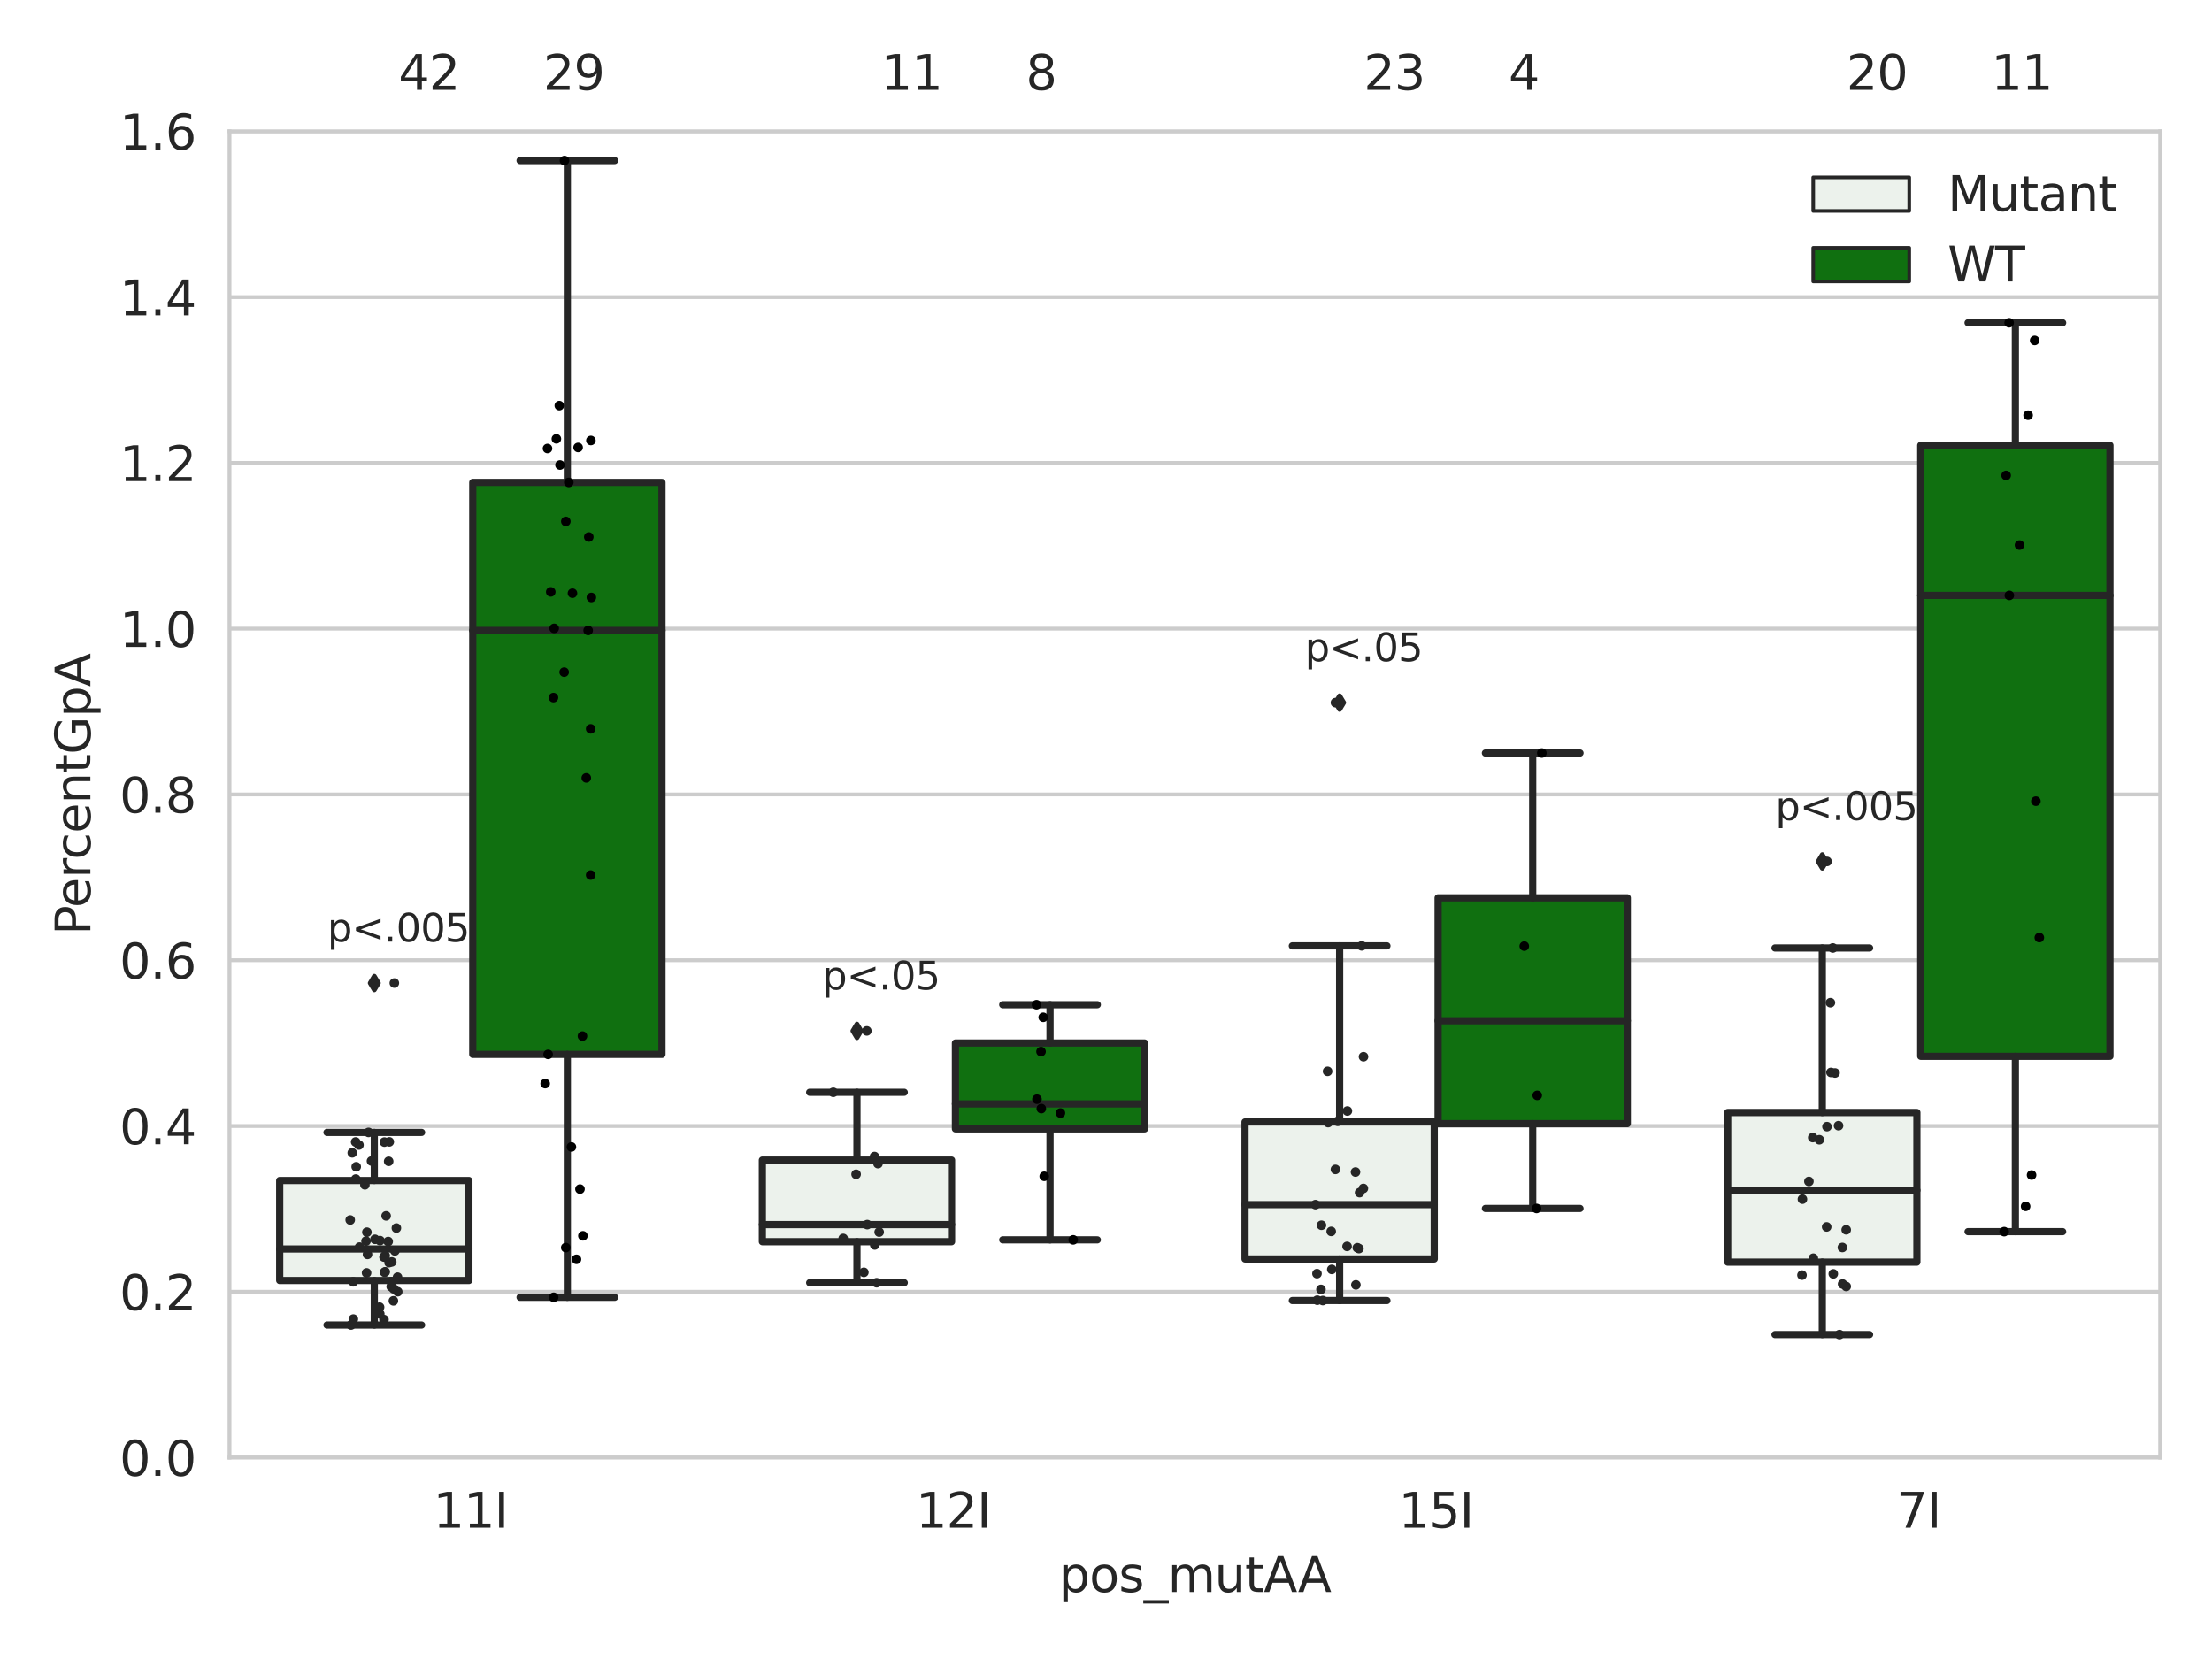 <?xml version="1.0" encoding="utf-8" standalone="no"?>
<!DOCTYPE svg PUBLIC "-//W3C//DTD SVG 1.1//EN"
  "http://www.w3.org/Graphics/SVG/1.1/DTD/svg11.dtd">
<svg xmlns:xlink="http://www.w3.org/1999/xlink" width="460.8pt" height="345.6pt" viewBox="0 0 460.8 345.6" xmlns="http://www.w3.org/2000/svg" version="1.1">
 <defs>
  <style type="text/css">*{stroke-linejoin: round; stroke-linecap: butt}</style>
 </defs>
 <g id="figure_1">
  <g id="patch_1">
   <path d="M 0 345.6 
L 460.8 345.6 
L 460.8 0 
L 0 0 
z
" style="fill: #ffffff"/>
  </g>
  <g id="axes_1">
   <g id="patch_2">
    <path d="M 47.81 303.64 
L 450 303.64 
L 450 27.354 
L 47.81 27.354 
z
" style="fill: #ffffff"/>
   </g>
   <g id="matplotlib.axis_1">
    <g id="xtick_1">
     <g id="text_1">
      <!-- 11I -->
      <g style="fill: #262626" transform="translate(90.246 318.238)scale(0.1 -0.1)">
       <defs>
        <path id="DejaVuSans-31" d="M 794 531 
L 1825 531 
L 1825 4091 
L 703 3866 
L 703 4441 
L 1819 4666 
L 2450 4666 
L 2450 531 
L 3481 531 
L 3481 0 
L 794 0 
L 794 531 
z
" transform="scale(0.016)"/>
        <path id="DejaVuSans-49" d="M 628 4666 
L 1259 4666 
L 1259 0 
L 628 0 
L 628 4666 
z
" transform="scale(0.016)"/>
       </defs>
       <use xlink:href="#DejaVuSans-31"/>
       <use xlink:href="#DejaVuSans-31" x="63.623"/>
       <use xlink:href="#DejaVuSans-49" x="127.246"/>
      </g>
     </g>
    </g>
    <g id="xtick_2">
     <g id="text_2">
      <!-- 12I -->
      <g style="fill: #262626" transform="translate(190.794 318.238)scale(0.1 -0.1)">
       <defs>
        <path id="DejaVuSans-32" d="M 1228 531 
L 3431 531 
L 3431 0 
L 469 0 
L 469 531 
Q 828 903 1448 1529 
Q 2069 2156 2228 2338 
Q 2531 2678 2651 2914 
Q 2772 3150 2772 3378 
Q 2772 3750 2511 3984 
Q 2250 4219 1831 4219 
Q 1534 4219 1204 4116 
Q 875 4013 500 3803 
L 500 4441 
Q 881 4594 1212 4672 
Q 1544 4750 1819 4750 
Q 2544 4750 2975 4387 
Q 3406 4025 3406 3419 
Q 3406 3131 3298 2873 
Q 3191 2616 2906 2266 
Q 2828 2175 2409 1742 
Q 1991 1309 1228 531 
z
" transform="scale(0.016)"/>
       </defs>
       <use xlink:href="#DejaVuSans-31"/>
       <use xlink:href="#DejaVuSans-32" x="63.623"/>
       <use xlink:href="#DejaVuSans-49" x="127.246"/>
      </g>
     </g>
    </g>
    <g id="xtick_3">
     <g id="text_3">
      <!-- 15I -->
      <g style="fill: #262626" transform="translate(291.341 318.238)scale(0.1 -0.1)">
       <defs>
        <path id="DejaVuSans-35" d="M 691 4666 
L 3169 4666 
L 3169 4134 
L 1269 4134 
L 1269 2991 
Q 1406 3038 1543 3061 
Q 1681 3084 1819 3084 
Q 2600 3084 3056 2656 
Q 3513 2228 3513 1497 
Q 3513 744 3044 326 
Q 2575 -91 1722 -91 
Q 1428 -91 1123 -41 
Q 819 9 494 109 
L 494 744 
Q 775 591 1075 516 
Q 1375 441 1709 441 
Q 2250 441 2565 725 
Q 2881 1009 2881 1497 
Q 2881 1984 2565 2268 
Q 2250 2553 1709 2553 
Q 1456 2553 1204 2497 
Q 953 2441 691 2322 
L 691 4666 
z
" transform="scale(0.016)"/>
       </defs>
       <use xlink:href="#DejaVuSans-31"/>
       <use xlink:href="#DejaVuSans-35" x="63.623"/>
       <use xlink:href="#DejaVuSans-49" x="127.246"/>
      </g>
     </g>
    </g>
    <g id="xtick_4">
     <g id="text_4">
      <!-- 7I -->
      <g style="fill: #262626" transform="translate(395.07 318.238)scale(0.1 -0.1)">
       <defs>
        <path id="DejaVuSans-37" d="M 525 4666 
L 3525 4666 
L 3525 4397 
L 1831 0 
L 1172 0 
L 2766 4134 
L 525 4134 
L 525 4666 
z
" transform="scale(0.016)"/>
       </defs>
       <use xlink:href="#DejaVuSans-37"/>
       <use xlink:href="#DejaVuSans-49" x="63.623"/>
      </g>
     </g>
    </g>
    <g id="text_5">
     <!-- pos_mutAA -->
     <g style="fill: #262626" transform="translate(220.589 331.638)scale(0.1 -0.1)">
      <defs>
       <path id="DejaVuSans-70" d="M 1159 525 
L 1159 -1331 
L 581 -1331 
L 581 3500 
L 1159 3500 
L 1159 2969 
Q 1341 3281 1617 3432 
Q 1894 3584 2278 3584 
Q 2916 3584 3314 3078 
Q 3713 2572 3713 1747 
Q 3713 922 3314 415 
Q 2916 -91 2278 -91 
Q 1894 -91 1617 61 
Q 1341 213 1159 525 
z
M 3116 1747 
Q 3116 2381 2855 2742 
Q 2594 3103 2138 3103 
Q 1681 3103 1420 2742 
Q 1159 2381 1159 1747 
Q 1159 1113 1420 752 
Q 1681 391 2138 391 
Q 2594 391 2855 752 
Q 3116 1113 3116 1747 
z
" transform="scale(0.016)"/>
       <path id="DejaVuSans-6f" d="M 1959 3097 
Q 1497 3097 1228 2736 
Q 959 2375 959 1747 
Q 959 1119 1226 758 
Q 1494 397 1959 397 
Q 2419 397 2687 759 
Q 2956 1122 2956 1747 
Q 2956 2369 2687 2733 
Q 2419 3097 1959 3097 
z
M 1959 3584 
Q 2709 3584 3137 3096 
Q 3566 2609 3566 1747 
Q 3566 888 3137 398 
Q 2709 -91 1959 -91 
Q 1206 -91 779 398 
Q 353 888 353 1747 
Q 353 2609 779 3096 
Q 1206 3584 1959 3584 
z
" transform="scale(0.016)"/>
       <path id="DejaVuSans-73" d="M 2834 3397 
L 2834 2853 
Q 2591 2978 2328 3040 
Q 2066 3103 1784 3103 
Q 1356 3103 1142 2972 
Q 928 2841 928 2578 
Q 928 2378 1081 2264 
Q 1234 2150 1697 2047 
L 1894 2003 
Q 2506 1872 2764 1633 
Q 3022 1394 3022 966 
Q 3022 478 2636 193 
Q 2250 -91 1575 -91 
Q 1294 -91 989 -36 
Q 684 19 347 128 
L 347 722 
Q 666 556 975 473 
Q 1284 391 1588 391 
Q 1994 391 2212 530 
Q 2431 669 2431 922 
Q 2431 1156 2273 1281 
Q 2116 1406 1581 1522 
L 1381 1569 
Q 847 1681 609 1914 
Q 372 2147 372 2553 
Q 372 3047 722 3315 
Q 1072 3584 1716 3584 
Q 2034 3584 2315 3537 
Q 2597 3491 2834 3397 
z
" transform="scale(0.016)"/>
       <path id="DejaVuSans-5f" d="M 3263 -1063 
L 3263 -1509 
L -63 -1509 
L -63 -1063 
L 3263 -1063 
z
" transform="scale(0.016)"/>
       <path id="DejaVuSans-6d" d="M 3328 2828 
Q 3544 3216 3844 3400 
Q 4144 3584 4550 3584 
Q 5097 3584 5394 3201 
Q 5691 2819 5691 2113 
L 5691 0 
L 5113 0 
L 5113 2094 
Q 5113 2597 4934 2840 
Q 4756 3084 4391 3084 
Q 3944 3084 3684 2787 
Q 3425 2491 3425 1978 
L 3425 0 
L 2847 0 
L 2847 2094 
Q 2847 2600 2669 2842 
Q 2491 3084 2119 3084 
Q 1678 3084 1418 2786 
Q 1159 2488 1159 1978 
L 1159 0 
L 581 0 
L 581 3500 
L 1159 3500 
L 1159 2956 
Q 1356 3278 1631 3431 
Q 1906 3584 2284 3584 
Q 2666 3584 2933 3390 
Q 3200 3197 3328 2828 
z
" transform="scale(0.016)"/>
       <path id="DejaVuSans-75" d="M 544 1381 
L 544 3500 
L 1119 3500 
L 1119 1403 
Q 1119 906 1312 657 
Q 1506 409 1894 409 
Q 2359 409 2629 706 
Q 2900 1003 2900 1516 
L 2900 3500 
L 3475 3500 
L 3475 0 
L 2900 0 
L 2900 538 
Q 2691 219 2414 64 
Q 2138 -91 1772 -91 
Q 1169 -91 856 284 
Q 544 659 544 1381 
z
M 1991 3584 
L 1991 3584 
z
" transform="scale(0.016)"/>
       <path id="DejaVuSans-74" d="M 1172 4494 
L 1172 3500 
L 2356 3500 
L 2356 3053 
L 1172 3053 
L 1172 1153 
Q 1172 725 1289 603 
Q 1406 481 1766 481 
L 2356 481 
L 2356 0 
L 1766 0 
Q 1100 0 847 248 
Q 594 497 594 1153 
L 594 3053 
L 172 3053 
L 172 3500 
L 594 3500 
L 594 4494 
L 1172 4494 
z
" transform="scale(0.016)"/>
       <path id="DejaVuSans-41" d="M 2188 4044 
L 1331 1722 
L 3047 1722 
L 2188 4044 
z
M 1831 4666 
L 2547 4666 
L 4325 0 
L 3669 0 
L 3244 1197 
L 1141 1197 
L 716 0 
L 50 0 
L 1831 4666 
z
" transform="scale(0.016)"/>
      </defs>
      <use xlink:href="#DejaVuSans-70"/>
      <use xlink:href="#DejaVuSans-6f" x="63.477"/>
      <use xlink:href="#DejaVuSans-73" x="124.658"/>
      <use xlink:href="#DejaVuSans-5f" x="176.758"/>
      <use xlink:href="#DejaVuSans-6d" x="226.758"/>
      <use xlink:href="#DejaVuSans-75" x="324.17"/>
      <use xlink:href="#DejaVuSans-74" x="387.549"/>
      <use xlink:href="#DejaVuSans-41" x="426.758"/>
      <use xlink:href="#DejaVuSans-41" x="497.916"/>
     </g>
    </g>
   </g>
   <g id="matplotlib.axis_2">
    <g id="ytick_1">
     <g id="line2d_1">
      <path d="M 47.81 303.64 
L 450 303.64 
" clip-path="url(#p42a9f3f986)" style="fill: none; stroke: #cccccc; stroke-width: 0.8; stroke-linecap: round"/>
     </g>
     <g id="text_6">
      <!-- 0.0 -->
      <g style="fill: #262626" transform="translate(24.907 307.439)scale(0.1 -0.1)">
       <defs>
        <path id="DejaVuSans-30" d="M 2034 4250 
Q 1547 4250 1301 3770 
Q 1056 3291 1056 2328 
Q 1056 1369 1301 889 
Q 1547 409 2034 409 
Q 2525 409 2770 889 
Q 3016 1369 3016 2328 
Q 3016 3291 2770 3770 
Q 2525 4250 2034 4250 
z
M 2034 4750 
Q 2819 4750 3233 4129 
Q 3647 3509 3647 2328 
Q 3647 1150 3233 529 
Q 2819 -91 2034 -91 
Q 1250 -91 836 529 
Q 422 1150 422 2328 
Q 422 3509 836 4129 
Q 1250 4750 2034 4750 
z
" transform="scale(0.016)"/>
        <path id="DejaVuSans-2e" d="M 684 794 
L 1344 794 
L 1344 0 
L 684 0 
L 684 794 
z
" transform="scale(0.016)"/>
       </defs>
       <use xlink:href="#DejaVuSans-30"/>
       <use xlink:href="#DejaVuSans-2e" x="63.623"/>
       <use xlink:href="#DejaVuSans-30" x="95.41"/>
      </g>
     </g>
    </g>
    <g id="ytick_2">
     <g id="line2d_2">
      <path d="M 47.81 269.104 
L 450 269.104 
" clip-path="url(#p42a9f3f986)" style="fill: none; stroke: #cccccc; stroke-width: 0.8; stroke-linecap: round"/>
     </g>
     <g id="text_7">
      <!-- 0.2 -->
      <g style="fill: #262626" transform="translate(24.907 272.903)scale(0.1 -0.1)">
       <use xlink:href="#DejaVuSans-30"/>
       <use xlink:href="#DejaVuSans-2e" x="63.623"/>
       <use xlink:href="#DejaVuSans-32" x="95.41"/>
      </g>
     </g>
    </g>
    <g id="ytick_3">
     <g id="line2d_3">
      <path d="M 47.81 234.568 
L 450 234.568 
" clip-path="url(#p42a9f3f986)" style="fill: none; stroke: #cccccc; stroke-width: 0.8; stroke-linecap: round"/>
     </g>
     <g id="text_8">
      <!-- 0.4 -->
      <g style="fill: #262626" transform="translate(24.907 238.368)scale(0.1 -0.1)">
       <defs>
        <path id="DejaVuSans-34" d="M 2419 4116 
L 825 1625 
L 2419 1625 
L 2419 4116 
z
M 2253 4666 
L 3047 4666 
L 3047 1625 
L 3713 1625 
L 3713 1100 
L 3047 1100 
L 3047 0 
L 2419 0 
L 2419 1100 
L 313 1100 
L 313 1709 
L 2253 4666 
z
" transform="scale(0.016)"/>
       </defs>
       <use xlink:href="#DejaVuSans-30"/>
       <use xlink:href="#DejaVuSans-2e" x="63.623"/>
       <use xlink:href="#DejaVuSans-34" x="95.41"/>
      </g>
     </g>
    </g>
    <g id="ytick_4">
     <g id="line2d_4">
      <path d="M 47.81 200.033 
L 450 200.033 
" clip-path="url(#p42a9f3f986)" style="fill: none; stroke: #cccccc; stroke-width: 0.8; stroke-linecap: round"/>
     </g>
     <g id="text_9">
      <!-- 0.6 -->
      <g style="fill: #262626" transform="translate(24.907 203.832)scale(0.1 -0.1)">
       <defs>
        <path id="DejaVuSans-36" d="M 2113 2584 
Q 1688 2584 1439 2293 
Q 1191 2003 1191 1497 
Q 1191 994 1439 701 
Q 1688 409 2113 409 
Q 2538 409 2786 701 
Q 3034 994 3034 1497 
Q 3034 2003 2786 2293 
Q 2538 2584 2113 2584 
z
M 3366 4563 
L 3366 3988 
Q 3128 4100 2886 4159 
Q 2644 4219 2406 4219 
Q 1781 4219 1451 3797 
Q 1122 3375 1075 2522 
Q 1259 2794 1537 2939 
Q 1816 3084 2150 3084 
Q 2853 3084 3261 2657 
Q 3669 2231 3669 1497 
Q 3669 778 3244 343 
Q 2819 -91 2113 -91 
Q 1303 -91 875 529 
Q 447 1150 447 2328 
Q 447 3434 972 4092 
Q 1497 4750 2381 4750 
Q 2619 4750 2861 4703 
Q 3103 4656 3366 4563 
z
" transform="scale(0.016)"/>
       </defs>
       <use xlink:href="#DejaVuSans-30"/>
       <use xlink:href="#DejaVuSans-2e" x="63.623"/>
       <use xlink:href="#DejaVuSans-36" x="95.41"/>
      </g>
     </g>
    </g>
    <g id="ytick_5">
     <g id="line2d_5">
      <path d="M 47.81 165.497 
L 450 165.497 
" clip-path="url(#p42a9f3f986)" style="fill: none; stroke: #cccccc; stroke-width: 0.8; stroke-linecap: round"/>
     </g>
     <g id="text_10">
      <!-- 0.8 -->
      <g style="fill: #262626" transform="translate(24.907 169.296)scale(0.1 -0.1)">
       <defs>
        <path id="DejaVuSans-38" d="M 2034 2216 
Q 1584 2216 1326 1975 
Q 1069 1734 1069 1313 
Q 1069 891 1326 650 
Q 1584 409 2034 409 
Q 2484 409 2743 651 
Q 3003 894 3003 1313 
Q 3003 1734 2745 1975 
Q 2488 2216 2034 2216 
z
M 1403 2484 
Q 997 2584 770 2862 
Q 544 3141 544 3541 
Q 544 4100 942 4425 
Q 1341 4750 2034 4750 
Q 2731 4750 3128 4425 
Q 3525 4100 3525 3541 
Q 3525 3141 3298 2862 
Q 3072 2584 2669 2484 
Q 3125 2378 3379 2068 
Q 3634 1759 3634 1313 
Q 3634 634 3220 271 
Q 2806 -91 2034 -91 
Q 1263 -91 848 271 
Q 434 634 434 1313 
Q 434 1759 690 2068 
Q 947 2378 1403 2484 
z
M 1172 3481 
Q 1172 3119 1398 2916 
Q 1625 2713 2034 2713 
Q 2441 2713 2670 2916 
Q 2900 3119 2900 3481 
Q 2900 3844 2670 4047 
Q 2441 4250 2034 4250 
Q 1625 4250 1398 4047 
Q 1172 3844 1172 3481 
z
" transform="scale(0.016)"/>
       </defs>
       <use xlink:href="#DejaVuSans-30"/>
       <use xlink:href="#DejaVuSans-2e" x="63.623"/>
       <use xlink:href="#DejaVuSans-38" x="95.41"/>
      </g>
     </g>
    </g>
    <g id="ytick_6">
     <g id="line2d_6">
      <path d="M 47.81 130.961 
L 450 130.961 
" clip-path="url(#p42a9f3f986)" style="fill: none; stroke: #cccccc; stroke-width: 0.8; stroke-linecap: round"/>
     </g>
     <g id="text_11">
      <!-- 1.0 -->
      <g style="fill: #262626" transform="translate(24.907 134.76)scale(0.1 -0.1)">
       <use xlink:href="#DejaVuSans-31"/>
       <use xlink:href="#DejaVuSans-2e" x="63.623"/>
       <use xlink:href="#DejaVuSans-30" x="95.41"/>
      </g>
     </g>
    </g>
    <g id="ytick_7">
     <g id="line2d_7">
      <path d="M 47.81 96.425 
L 450 96.425 
" clip-path="url(#p42a9f3f986)" style="fill: none; stroke: #cccccc; stroke-width: 0.8; stroke-linecap: round"/>
     </g>
     <g id="text_12">
      <!-- 1.2 -->
      <g style="fill: #262626" transform="translate(24.907 100.225)scale(0.1 -0.1)">
       <use xlink:href="#DejaVuSans-31"/>
       <use xlink:href="#DejaVuSans-2e" x="63.623"/>
       <use xlink:href="#DejaVuSans-32" x="95.41"/>
      </g>
     </g>
    </g>
    <g id="ytick_8">
     <g id="line2d_8">
      <path d="M 47.81 61.89 
L 450 61.89 
" clip-path="url(#p42a9f3f986)" style="fill: none; stroke: #cccccc; stroke-width: 0.8; stroke-linecap: round"/>
     </g>
     <g id="text_13">
      <!-- 1.4 -->
      <g style="fill: #262626" transform="translate(24.907 65.689)scale(0.1 -0.1)">
       <use xlink:href="#DejaVuSans-31"/>
       <use xlink:href="#DejaVuSans-2e" x="63.623"/>
       <use xlink:href="#DejaVuSans-34" x="95.41"/>
      </g>
     </g>
    </g>
    <g id="ytick_9">
     <g id="line2d_9">
      <path d="M 47.81 27.354 
L 450 27.354 
" clip-path="url(#p42a9f3f986)" style="fill: none; stroke: #cccccc; stroke-width: 0.8; stroke-linecap: round"/>
     </g>
     <g id="text_14">
      <!-- 1.6 -->
      <g style="fill: #262626" transform="translate(24.907 31.153)scale(0.1 -0.1)">
       <use xlink:href="#DejaVuSans-31"/>
       <use xlink:href="#DejaVuSans-2e" x="63.623"/>
       <use xlink:href="#DejaVuSans-36" x="95.41"/>
      </g>
     </g>
    </g>
    <g id="text_15">
     <!-- PercentGpA -->
     <g style="fill: #262626" transform="translate(18.827 194.774)rotate(-90)scale(0.1 -0.1)">
      <defs>
       <path id="DejaVuSans-50" d="M 1259 4147 
L 1259 2394 
L 2053 2394 
Q 2494 2394 2734 2622 
Q 2975 2850 2975 3272 
Q 2975 3691 2734 3919 
Q 2494 4147 2053 4147 
L 1259 4147 
z
M 628 4666 
L 2053 4666 
Q 2838 4666 3239 4311 
Q 3641 3956 3641 3272 
Q 3641 2581 3239 2228 
Q 2838 1875 2053 1875 
L 1259 1875 
L 1259 0 
L 628 0 
L 628 4666 
z
" transform="scale(0.016)"/>
       <path id="DejaVuSans-65" d="M 3597 1894 
L 3597 1613 
L 953 1613 
Q 991 1019 1311 708 
Q 1631 397 2203 397 
Q 2534 397 2845 478 
Q 3156 559 3463 722 
L 3463 178 
Q 3153 47 2828 -22 
Q 2503 -91 2169 -91 
Q 1331 -91 842 396 
Q 353 884 353 1716 
Q 353 2575 817 3079 
Q 1281 3584 2069 3584 
Q 2775 3584 3186 3129 
Q 3597 2675 3597 1894 
z
M 3022 2063 
Q 3016 2534 2758 2815 
Q 2500 3097 2075 3097 
Q 1594 3097 1305 2825 
Q 1016 2553 972 2059 
L 3022 2063 
z
" transform="scale(0.016)"/>
       <path id="DejaVuSans-72" d="M 2631 2963 
Q 2534 3019 2420 3045 
Q 2306 3072 2169 3072 
Q 1681 3072 1420 2755 
Q 1159 2438 1159 1844 
L 1159 0 
L 581 0 
L 581 3500 
L 1159 3500 
L 1159 2956 
Q 1341 3275 1631 3429 
Q 1922 3584 2338 3584 
Q 2397 3584 2469 3576 
Q 2541 3569 2628 3553 
L 2631 2963 
z
" transform="scale(0.016)"/>
       <path id="DejaVuSans-63" d="M 3122 3366 
L 3122 2828 
Q 2878 2963 2633 3030 
Q 2388 3097 2138 3097 
Q 1578 3097 1268 2742 
Q 959 2388 959 1747 
Q 959 1106 1268 751 
Q 1578 397 2138 397 
Q 2388 397 2633 464 
Q 2878 531 3122 666 
L 3122 134 
Q 2881 22 2623 -34 
Q 2366 -91 2075 -91 
Q 1284 -91 818 406 
Q 353 903 353 1747 
Q 353 2603 823 3093 
Q 1294 3584 2113 3584 
Q 2378 3584 2631 3529 
Q 2884 3475 3122 3366 
z
" transform="scale(0.016)"/>
       <path id="DejaVuSans-6e" d="M 3513 2113 
L 3513 0 
L 2938 0 
L 2938 2094 
Q 2938 2591 2744 2837 
Q 2550 3084 2163 3084 
Q 1697 3084 1428 2787 
Q 1159 2491 1159 1978 
L 1159 0 
L 581 0 
L 581 3500 
L 1159 3500 
L 1159 2956 
Q 1366 3272 1645 3428 
Q 1925 3584 2291 3584 
Q 2894 3584 3203 3211 
Q 3513 2838 3513 2113 
z
" transform="scale(0.016)"/>
       <path id="DejaVuSans-47" d="M 3809 666 
L 3809 1919 
L 2778 1919 
L 2778 2438 
L 4434 2438 
L 4434 434 
Q 4069 175 3628 42 
Q 3188 -91 2688 -91 
Q 1594 -91 976 548 
Q 359 1188 359 2328 
Q 359 3472 976 4111 
Q 1594 4750 2688 4750 
Q 3144 4750 3555 4637 
Q 3966 4525 4313 4306 
L 4313 3634 
Q 3963 3931 3569 4081 
Q 3175 4231 2741 4231 
Q 1884 4231 1454 3753 
Q 1025 3275 1025 2328 
Q 1025 1384 1454 906 
Q 1884 428 2741 428 
Q 3075 428 3337 486 
Q 3600 544 3809 666 
z
" transform="scale(0.016)"/>
      </defs>
      <use xlink:href="#DejaVuSans-50"/>
      <use xlink:href="#DejaVuSans-65" x="56.678"/>
      <use xlink:href="#DejaVuSans-72" x="118.201"/>
      <use xlink:href="#DejaVuSans-63" x="157.064"/>
      <use xlink:href="#DejaVuSans-65" x="212.045"/>
      <use xlink:href="#DejaVuSans-6e" x="273.568"/>
      <use xlink:href="#DejaVuSans-74" x="336.947"/>
      <use xlink:href="#DejaVuSans-47" x="376.156"/>
      <use xlink:href="#DejaVuSans-70" x="453.646"/>
      <use xlink:href="#DejaVuSans-41" x="517.123"/>
     </g>
    </g>
   </g>
   <g id="patch_3">
    <path d="M 58.267 266.752 
L 97.682 266.752 
L 97.682 245.916 
L 58.267 245.916 
L 58.267 266.752 
z
" clip-path="url(#p42a9f3f986)" style="fill: #ecf2ec; stroke: #262626; stroke-width: 1.5; stroke-linejoin: miter"/>
   </g>
   <g id="patch_4">
    <path d="M 98.486 219.648 
L 137.901 219.648 
L 137.901 100.495 
L 98.486 100.495 
L 98.486 219.648 
z
" clip-path="url(#p42a9f3f986)" style="fill: #107010; stroke: #262626; stroke-width: 1.5; stroke-linejoin: miter"/>
   </g>
   <g id="patch_5">
    <path d="M 158.814 258.668 
L 198.229 258.668 
L 198.229 241.666 
L 158.814 241.666 
L 158.814 258.668 
z
" clip-path="url(#p42a9f3f986)" style="fill: #ecf2ec; stroke: #262626; stroke-width: 1.5; stroke-linejoin: miter"/>
   </g>
   <g id="patch_6">
    <path d="M 199.033 235.162 
L 238.448 235.162 
L 238.448 217.279 
L 199.033 217.279 
L 199.033 235.162 
z
" clip-path="url(#p42a9f3f986)" style="fill: #107010; stroke: #262626; stroke-width: 1.5; stroke-linejoin: miter"/>
   </g>
   <g id="patch_7">
    <path d="M 259.362 262.269 
L 298.777 262.269 
L 298.777 233.725 
L 259.362 233.725 
L 259.362 262.269 
z
" clip-path="url(#p42a9f3f986)" style="fill: #ecf2ec; stroke: #262626; stroke-width: 1.5; stroke-linejoin: miter"/>
   </g>
   <g id="patch_8">
    <path d="M 299.581 234.078 
L 338.996 234.078 
L 338.996 187.034 
L 299.581 187.034 
L 299.581 234.078 
z
" clip-path="url(#p42a9f3f986)" style="fill: #107010; stroke: #262626; stroke-width: 1.5; stroke-linejoin: miter"/>
   </g>
   <g id="patch_9">
    <path d="M 359.909 262.924 
L 399.324 262.924 
L 399.324 231.758 
L 359.909 231.758 
L 359.909 262.924 
z
" clip-path="url(#p42a9f3f986)" style="fill: #ecf2ec; stroke: #262626; stroke-width: 1.5; stroke-linejoin: miter"/>
   </g>
   <g id="patch_10">
    <path d="M 400.128 220.049 
L 439.543 220.049 
L 439.543 92.767 
L 400.128 92.767 
L 400.128 220.049 
z
" clip-path="url(#p42a9f3f986)" style="fill: #107010; stroke: #262626; stroke-width: 1.5; stroke-linejoin: miter"/>
   </g>
   <g id="patch_11">
    <path d="M 98.084 303.64 
L 98.084 303.64 
L 98.084 303.64 
L 98.084 303.64 
z
" clip-path="url(#p42a9f3f986)" style="fill: #ecf2ec; stroke: #262626; stroke-width: 0.75; stroke-linejoin: miter"/>
   </g>
   <g id="patch_12">
    <path d="M 98.084 303.64 
L 98.084 303.64 
L 98.084 303.64 
L 98.084 303.64 
z
" clip-path="url(#p42a9f3f986)" style="fill: #107010; stroke: #262626; stroke-width: 0.75; stroke-linejoin: miter"/>
   </g>
   <g id="PathCollection_1"/>
   <g id="PathCollection_2"/>
   <g id="line2d_10">
    <path d="M 77.974 266.752 
L 77.974 276.024 
" clip-path="url(#p42a9f3f986)" style="fill: none; stroke: #262626; stroke-width: 1.5; stroke-linecap: round"/>
   </g>
   <g id="line2d_11">
    <path d="M 77.974 245.916 
L 77.974 235.901 
" clip-path="url(#p42a9f3f986)" style="fill: none; stroke: #262626; stroke-width: 1.5; stroke-linecap: round"/>
   </g>
   <g id="line2d_12">
    <path d="M 68.121 276.024 
L 87.828 276.024 
" clip-path="url(#p42a9f3f986)" style="fill: none; stroke: #262626; stroke-width: 1.5; stroke-linecap: round"/>
   </g>
   <g id="line2d_13">
    <path d="M 68.121 235.901 
L 87.828 235.901 
" clip-path="url(#p42a9f3f986)" style="fill: none; stroke: #262626; stroke-width: 1.5; stroke-linecap: round"/>
   </g>
   <g id="line2d_14">
    <defs>
     <path id="m38c35e2ac1" d="M -0 1.414 
L 0.849 0 
L 0 -1.414 
L -0.849 -0 
z
" style="stroke: #262626; stroke-linejoin: miter"/>
    </defs>
    <g clip-path="url(#p42a9f3f986)">
     <use xlink:href="#m38c35e2ac1" x="77.974" y="204.786" style="fill: #262626; stroke: #262626; stroke-linejoin: miter"/>
    </g>
   </g>
   <g id="line2d_15">
    <path d="M 118.193 219.648 
L 118.193 270.254 
" clip-path="url(#p42a9f3f986)" style="fill: none; stroke: #262626; stroke-width: 1.5; stroke-linecap: round"/>
   </g>
   <g id="line2d_16">
    <path d="M 118.193 100.495 
L 118.193 33.455 
" clip-path="url(#p42a9f3f986)" style="fill: none; stroke: #262626; stroke-width: 1.5; stroke-linecap: round"/>
   </g>
   <g id="line2d_17">
    <path d="M 108.34 270.254 
L 128.047 270.254 
" clip-path="url(#p42a9f3f986)" style="fill: none; stroke: #262626; stroke-width: 1.5; stroke-linecap: round"/>
   </g>
   <g id="line2d_18">
    <path d="M 108.34 33.455 
L 128.047 33.455 
" clip-path="url(#p42a9f3f986)" style="fill: none; stroke: #262626; stroke-width: 1.5; stroke-linecap: round"/>
   </g>
   <g id="line2d_19"/>
   <g id="line2d_20">
    <path d="M 178.522 258.668 
L 178.522 267.217 
" clip-path="url(#p42a9f3f986)" style="fill: none; stroke: #262626; stroke-width: 1.5; stroke-linecap: round"/>
   </g>
   <g id="line2d_21">
    <path d="M 178.522 241.666 
L 178.522 227.545 
" clip-path="url(#p42a9f3f986)" style="fill: none; stroke: #262626; stroke-width: 1.5; stroke-linecap: round"/>
   </g>
   <g id="line2d_22">
    <path d="M 168.668 267.217 
L 188.375 267.217 
" clip-path="url(#p42a9f3f986)" style="fill: none; stroke: #262626; stroke-width: 1.5; stroke-linecap: round"/>
   </g>
   <g id="line2d_23">
    <path d="M 168.668 227.545 
L 188.375 227.545 
" clip-path="url(#p42a9f3f986)" style="fill: none; stroke: #262626; stroke-width: 1.5; stroke-linecap: round"/>
   </g>
   <g id="line2d_24">
    <g clip-path="url(#p42a9f3f986)">
     <use xlink:href="#m38c35e2ac1" x="178.522" y="214.756" style="fill: #262626; stroke: #262626; stroke-linejoin: miter"/>
    </g>
   </g>
   <g id="line2d_25">
    <path d="M 218.741 235.162 
L 218.741 258.284 
" clip-path="url(#p42a9f3f986)" style="fill: none; stroke: #262626; stroke-width: 1.5; stroke-linecap: round"/>
   </g>
   <g id="line2d_26">
    <path d="M 218.741 217.279 
L 218.741 209.296 
" clip-path="url(#p42a9f3f986)" style="fill: none; stroke: #262626; stroke-width: 1.5; stroke-linecap: round"/>
   </g>
   <g id="line2d_27">
    <path d="M 208.887 258.284 
L 228.594 258.284 
" clip-path="url(#p42a9f3f986)" style="fill: none; stroke: #262626; stroke-width: 1.5; stroke-linecap: round"/>
   </g>
   <g id="line2d_28">
    <path d="M 208.887 209.296 
L 228.594 209.296 
" clip-path="url(#p42a9f3f986)" style="fill: none; stroke: #262626; stroke-width: 1.5; stroke-linecap: round"/>
   </g>
   <g id="line2d_29"/>
   <g id="line2d_30">
    <path d="M 279.069 262.269 
L 279.069 270.931 
" clip-path="url(#p42a9f3f986)" style="fill: none; stroke: #262626; stroke-width: 1.5; stroke-linecap: round"/>
   </g>
   <g id="line2d_31">
    <path d="M 279.069 233.725 
L 279.069 197.038 
" clip-path="url(#p42a9f3f986)" style="fill: none; stroke: #262626; stroke-width: 1.5; stroke-linecap: round"/>
   </g>
   <g id="line2d_32">
    <path d="M 269.216 270.931 
L 288.923 270.931 
" clip-path="url(#p42a9f3f986)" style="fill: none; stroke: #262626; stroke-width: 1.5; stroke-linecap: round"/>
   </g>
   <g id="line2d_33">
    <path d="M 269.216 197.038 
L 288.923 197.038 
" clip-path="url(#p42a9f3f986)" style="fill: none; stroke: #262626; stroke-width: 1.5; stroke-linecap: round"/>
   </g>
   <g id="line2d_34">
    <g clip-path="url(#p42a9f3f986)">
     <use xlink:href="#m38c35e2ac1" x="279.069" y="146.371" style="fill: #262626; stroke: #262626; stroke-linejoin: miter"/>
    </g>
   </g>
   <g id="line2d_35">
    <path d="M 319.288 234.078 
L 319.288 251.744 
" clip-path="url(#p42a9f3f986)" style="fill: none; stroke: #262626; stroke-width: 1.5; stroke-linecap: round"/>
   </g>
   <g id="line2d_36">
    <path d="M 319.288 187.034 
L 319.288 156.867 
" clip-path="url(#p42a9f3f986)" style="fill: none; stroke: #262626; stroke-width: 1.5; stroke-linecap: round"/>
   </g>
   <g id="line2d_37">
    <path d="M 309.435 251.744 
L 329.142 251.744 
" clip-path="url(#p42a9f3f986)" style="fill: none; stroke: #262626; stroke-width: 1.5; stroke-linecap: round"/>
   </g>
   <g id="line2d_38">
    <path d="M 309.435 156.867 
L 329.142 156.867 
" clip-path="url(#p42a9f3f986)" style="fill: none; stroke: #262626; stroke-width: 1.5; stroke-linecap: round"/>
   </g>
   <g id="line2d_39"/>
   <g id="line2d_40">
    <path d="M 379.617 262.924 
L 379.617 278.019 
" clip-path="url(#p42a9f3f986)" style="fill: none; stroke: #262626; stroke-width: 1.5; stroke-linecap: round"/>
   </g>
   <g id="line2d_41">
    <path d="M 379.617 231.758 
L 379.617 197.478 
" clip-path="url(#p42a9f3f986)" style="fill: none; stroke: #262626; stroke-width: 1.5; stroke-linecap: round"/>
   </g>
   <g id="line2d_42">
    <path d="M 369.763 278.019 
L 389.47 278.019 
" clip-path="url(#p42a9f3f986)" style="fill: none; stroke: #262626; stroke-width: 1.5; stroke-linecap: round"/>
   </g>
   <g id="line2d_43">
    <path d="M 369.763 197.478 
L 389.47 197.478 
" clip-path="url(#p42a9f3f986)" style="fill: none; stroke: #262626; stroke-width: 1.5; stroke-linecap: round"/>
   </g>
   <g id="line2d_44">
    <g clip-path="url(#p42a9f3f986)">
     <use xlink:href="#m38c35e2ac1" x="379.617" y="179.454" style="fill: #262626; stroke: #262626; stroke-linejoin: miter"/>
    </g>
   </g>
   <g id="line2d_45">
    <path d="M 419.836 220.049 
L 419.836 256.571 
" clip-path="url(#p42a9f3f986)" style="fill: none; stroke: #262626; stroke-width: 1.5; stroke-linecap: round"/>
   </g>
   <g id="line2d_46">
    <path d="M 419.836 92.767 
L 419.836 67.24 
" clip-path="url(#p42a9f3f986)" style="fill: none; stroke: #262626; stroke-width: 1.5; stroke-linecap: round"/>
   </g>
   <g id="line2d_47">
    <path d="M 409.982 256.571 
L 429.689 256.571 
" clip-path="url(#p42a9f3f986)" style="fill: none; stroke: #262626; stroke-width: 1.5; stroke-linecap: round"/>
   </g>
   <g id="line2d_48">
    <path d="M 409.982 67.24 
L 429.689 67.24 
" clip-path="url(#p42a9f3f986)" style="fill: none; stroke: #262626; stroke-width: 1.5; stroke-linecap: round"/>
   </g>
   <g id="line2d_49"/>
   <g id="line2d_50">
    <path d="M 58.267 260.188 
L 97.682 260.188 
" clip-path="url(#p42a9f3f986)" style="fill: none; stroke: #262626; stroke-width: 1.5; stroke-linecap: round"/>
   </g>
   <g id="line2d_51">
    <path d="M 98.486 131.332 
L 137.901 131.332 
" clip-path="url(#p42a9f3f986)" style="fill: none; stroke: #262626; stroke-width: 1.5; stroke-linecap: round"/>
   </g>
   <g id="line2d_52">
    <path d="M 158.814 255.105 
L 198.229 255.105 
" clip-path="url(#p42a9f3f986)" style="fill: none; stroke: #262626; stroke-width: 1.5; stroke-linecap: round"/>
   </g>
   <g id="line2d_53">
    <path d="M 199.033 229.966 
L 238.448 229.966 
" clip-path="url(#p42a9f3f986)" style="fill: none; stroke: #262626; stroke-width: 1.5; stroke-linecap: round"/>
   </g>
   <g id="line2d_54">
    <path d="M 259.362 250.945 
L 298.777 250.945 
" clip-path="url(#p42a9f3f986)" style="fill: none; stroke: #262626; stroke-width: 1.5; stroke-linecap: round"/>
   </g>
   <g id="line2d_55">
    <path d="M 299.581 212.64 
L 338.996 212.64 
" clip-path="url(#p42a9f3f986)" style="fill: none; stroke: #262626; stroke-width: 1.5; stroke-linecap: round"/>
   </g>
   <g id="line2d_56">
    <path d="M 359.909 247.96 
L 399.324 247.96 
" clip-path="url(#p42a9f3f986)" style="fill: none; stroke: #262626; stroke-width: 1.5; stroke-linecap: round"/>
   </g>
   <g id="line2d_57">
    <path d="M 400.128 124.036 
L 439.543 124.036 
" clip-path="url(#p42a9f3f986)" style="fill: none; stroke: #262626; stroke-width: 1.5; stroke-linecap: round"/>
   </g>
   <g id="patch_13">
    <path d="M 47.81 303.64 
L 47.81 27.354 
" style="fill: none; stroke: #cccccc; stroke-width: 0.8; stroke-linejoin: miter; stroke-linecap: square"/>
   </g>
   <g id="patch_14">
    <path d="M 450 303.64 
L 450 27.354 
" style="fill: none; stroke: #cccccc; stroke-width: 0.8; stroke-linejoin: miter; stroke-linecap: square"/>
   </g>
   <g id="patch_15">
    <path d="M 47.81 303.64 
L 450 303.64 
" style="fill: none; stroke: #cccccc; stroke-width: 0.8; stroke-linejoin: miter; stroke-linecap: square"/>
   </g>
   <g id="patch_16">
    <path d="M 47.81 27.354 
L 450 27.354 
" style="fill: none; stroke: #cccccc; stroke-width: 0.8; stroke-linejoin: miter; stroke-linecap: square"/>
   </g>
   <g id="PathCollection_3">
    <defs>
     <path id="C0_0_3a381cec51" d="M 0 1 
C 0.265 1 0.52 0.895 0.707 0.707 
C 0.895 0.52 1 0.265 1 -0 
C 1 -0.265 0.895 -0.52 0.707 -0.707 
C 0.52 -0.895 0.265 -1 0 -1 
C -0.265 -1 -0.52 -0.895 -0.707 -0.707 
C -0.895 -0.52 -1 -0.265 -1 0 
C -1 0.265 -0.895 0.52 -0.707 0.707 
C -0.52 0.895 -0.265 1 0 1 
z
"/>
    </defs>
    <g clip-path="url(#p42a9f3f986)">
     <use xlink:href="#C0_0_3a381cec51" x="76.775" y="235.901" style="fill: #262626"/>
    </g>
    <g clip-path="url(#p42a9f3f986)">
     <use xlink:href="#C0_0_3a381cec51" x="79.996" y="261.864" style="fill: #262626"/>
    </g>
    <g clip-path="url(#p42a9f3f986)">
     <use xlink:href="#C0_0_3a381cec51" x="77.385" y="241.861" style="fill: #262626"/>
    </g>
    <g clip-path="url(#p42a9f3f986)">
     <use xlink:href="#C0_0_3a381cec51" x="80.439" y="253.287" style="fill: #262626"/>
    </g>
    <g clip-path="url(#p42a9f3f986)">
     <use xlink:href="#C0_0_3a381cec51" x="80.251" y="264.938" style="fill: #262626"/>
    </g>
    <g clip-path="url(#p42a9f3f986)">
     <use xlink:href="#C0_0_3a381cec51" x="73.386" y="240.154" style="fill: #262626"/>
    </g>
    <g clip-path="url(#p42a9f3f986)">
     <use xlink:href="#C0_0_3a381cec51" x="74.091" y="237.893" style="fill: #262626"/>
    </g>
    <g clip-path="url(#p42a9f3f986)">
     <use xlink:href="#C0_0_3a381cec51" x="74.78" y="238.523" style="fill: #262626"/>
    </g>
    <g clip-path="url(#p42a9f3f986)">
     <use xlink:href="#C0_0_3a381cec51" x="73.611" y="274.788" style="fill: #262626"/>
    </g>
    <g clip-path="url(#p42a9f3f986)">
     <use xlink:href="#C0_0_3a381cec51" x="78.112" y="258.169" style="fill: #262626"/>
    </g>
    <g clip-path="url(#p42a9f3f986)">
     <use xlink:href="#C0_0_3a381cec51" x="81.606" y="262.883" style="fill: #262626"/>
    </g>
    <g clip-path="url(#p42a9f3f986)">
     <use xlink:href="#C0_0_3a381cec51" x="80.24" y="261.566" style="fill: #262626"/>
    </g>
    <g clip-path="url(#p42a9f3f986)">
     <use xlink:href="#C0_0_3a381cec51" x="82.264" y="260.586" style="fill: #262626"/>
    </g>
    <g clip-path="url(#p42a9f3f986)">
     <use xlink:href="#C0_0_3a381cec51" x="80.869" y="258.633" style="fill: #262626"/>
    </g>
    <g clip-path="url(#p42a9f3f986)">
     <use xlink:href="#C0_0_3a381cec51" x="82.021" y="268.491" style="fill: #262626"/>
    </g>
    <g clip-path="url(#p42a9f3f986)">
     <use xlink:href="#C0_0_3a381cec51" x="79.99" y="274.891" style="fill: #262626"/>
    </g>
    <g clip-path="url(#p42a9f3f986)">
     <use xlink:href="#C0_0_3a381cec51" x="81.048" y="263.034" style="fill: #262626"/>
    </g>
    <g clip-path="url(#p42a9f3f986)">
     <use xlink:href="#C0_0_3a381cec51" x="80.114" y="265.032" style="fill: #262626"/>
    </g>
    <g clip-path="url(#p42a9f3f986)">
     <use xlink:href="#C0_0_3a381cec51" x="76.018" y="246.819" style="fill: #262626"/>
    </g>
    <g clip-path="url(#p42a9f3f986)">
     <use xlink:href="#C0_0_3a381cec51" x="82.149" y="204.786" style="fill: #262626"/>
    </g>
    <g clip-path="url(#p42a9f3f986)">
     <use xlink:href="#C0_0_3a381cec51" x="79.16" y="258.441" style="fill: #262626"/>
    </g>
    <g clip-path="url(#p42a9f3f986)">
     <use xlink:href="#C0_0_3a381cec51" x="74.126" y="245.615" style="fill: #262626"/>
    </g>
    <g clip-path="url(#p42a9f3f986)">
     <use xlink:href="#C0_0_3a381cec51" x="82.575" y="255.826" style="fill: #262626"/>
    </g>
    <g clip-path="url(#p42a9f3f986)">
     <use xlink:href="#C0_0_3a381cec51" x="73.131" y="276.024" style="fill: #262626"/>
    </g>
    <g clip-path="url(#p42a9f3f986)">
     <use xlink:href="#C0_0_3a381cec51" x="79.118" y="273.708" style="fill: #262626"/>
    </g>
    <g clip-path="url(#p42a9f3f986)">
     <use xlink:href="#C0_0_3a381cec51" x="72.957" y="254.143" style="fill: #262626"/>
    </g>
    <g clip-path="url(#p42a9f3f986)">
     <use xlink:href="#C0_0_3a381cec51" x="81.505" y="266.983" style="fill: #262626"/>
    </g>
    <g clip-path="url(#p42a9f3f986)">
     <use xlink:href="#C0_0_3a381cec51" x="80.969" y="241.922" style="fill: #262626"/>
    </g>
    <g clip-path="url(#p42a9f3f986)">
     <use xlink:href="#C0_0_3a381cec51" x="76.431" y="256.688" style="fill: #262626"/>
    </g>
    <g clip-path="url(#p42a9f3f986)">
     <use xlink:href="#C0_0_3a381cec51" x="82.858" y="269.089" style="fill: #262626"/>
    </g>
    <g clip-path="url(#p42a9f3f986)">
     <use xlink:href="#C0_0_3a381cec51" x="73.584" y="267.022" style="fill: #262626"/>
    </g>
    <g clip-path="url(#p42a9f3f986)">
     <use xlink:href="#C0_0_3a381cec51" x="76.365" y="265.165" style="fill: #262626"/>
    </g>
    <g clip-path="url(#p42a9f3f986)">
     <use xlink:href="#C0_0_3a381cec51" x="74.207" y="243.054" style="fill: #262626"/>
    </g>
    <g clip-path="url(#p42a9f3f986)">
     <use xlink:href="#C0_0_3a381cec51" x="74.901" y="259.79" style="fill: #262626"/>
    </g>
    <g clip-path="url(#p42a9f3f986)">
     <use xlink:href="#C0_0_3a381cec51" x="81.097" y="237.872" style="fill: #262626"/>
    </g>
    <g clip-path="url(#p42a9f3f986)">
     <use xlink:href="#C0_0_3a381cec51" x="76.25" y="258.544" style="fill: #262626"/>
    </g>
    <g clip-path="url(#p42a9f3f986)">
     <use xlink:href="#C0_0_3a381cec51" x="76.561" y="261.315" style="fill: #262626"/>
    </g>
    <g clip-path="url(#p42a9f3f986)">
     <use xlink:href="#C0_0_3a381cec51" x="80.077" y="237.918" style="fill: #262626"/>
    </g>
    <g clip-path="url(#p42a9f3f986)">
     <use xlink:href="#C0_0_3a381cec51" x="81.492" y="268.029" style="fill: #262626"/>
    </g>
    <g clip-path="url(#p42a9f3f986)">
     <use xlink:href="#C0_0_3a381cec51" x="81.952" y="270.989" style="fill: #262626"/>
    </g>
    <g clip-path="url(#p42a9f3f986)">
     <use xlink:href="#C0_0_3a381cec51" x="82.812" y="266.061" style="fill: #262626"/>
    </g>
    <g clip-path="url(#p42a9f3f986)">
     <use xlink:href="#C0_0_3a381cec51" x="79.075" y="272.308" style="fill: #262626"/>
    </g>
   </g>
   <g id="PathCollection_4">
    <defs>
     <path id="C1_0_fd675a4e13" d="M 0 1 
C 0.265 1 0.52 0.895 0.707 0.707 
C 0.895 0.52 1 0.265 1 -0 
C 1 -0.265 0.895 -0.52 0.707 -0.707 
C 0.52 -0.895 0.265 -1 0 -1 
C -0.265 -1 -0.52 -0.895 -0.707 -0.707 
C -0.895 -0.52 -1 -0.265 -1 0 
C -1 0.265 -0.895 0.52 -0.707 0.707 
C -0.52 0.895 -0.265 1 0 1 
z
"/>
    </defs>
    <g clip-path="url(#p42a9f3f986)">
     <use xlink:href="#C1_0_fd675a4e13" x="120.819" y="247.708"/>
    </g>
    <g clip-path="url(#p42a9f3f986)">
     <use xlink:href="#C1_0_fd675a4e13" x="123.045" y="182.294"/>
    </g>
    <g clip-path="url(#p42a9f3f986)">
     <use xlink:href="#C1_0_fd675a4e13" x="121.337" y="215.838"/>
    </g>
    <g clip-path="url(#p42a9f3f986)">
     <use xlink:href="#C1_0_fd675a4e13" x="120.432" y="93.216"/>
    </g>
    <g clip-path="url(#p42a9f3f986)">
     <use xlink:href="#C1_0_fd675a4e13" x="115.447" y="130.902"/>
    </g>
    <g clip-path="url(#p42a9f3f986)">
     <use xlink:href="#C1_0_fd675a4e13" x="117.597" y="33.455"/>
    </g>
    <g clip-path="url(#p42a9f3f986)">
     <use xlink:href="#C1_0_fd675a4e13" x="114.055" y="93.433"/>
    </g>
    <g clip-path="url(#p42a9f3f986)">
     <use xlink:href="#C1_0_fd675a4e13" x="115.297" y="145.317"/>
    </g>
    <g clip-path="url(#p42a9f3f986)">
     <use xlink:href="#C1_0_fd675a4e13" x="123.191" y="124.465"/>
    </g>
    <g clip-path="url(#p42a9f3f986)">
     <use xlink:href="#C1_0_fd675a4e13" x="117.874" y="108.628"/>
    </g>
    <g clip-path="url(#p42a9f3f986)">
     <use xlink:href="#C1_0_fd675a4e13" x="115.904" y="91.42"/>
    </g>
    <g clip-path="url(#p42a9f3f986)">
     <use xlink:href="#C1_0_fd675a4e13" x="117.859" y="259.895"/>
    </g>
    <g clip-path="url(#p42a9f3f986)">
     <use xlink:href="#C1_0_fd675a4e13" x="117.528" y="140.017"/>
    </g>
    <g clip-path="url(#p42a9f3f986)">
     <use xlink:href="#C1_0_fd675a4e13" x="122.657" y="111.869"/>
    </g>
    <g clip-path="url(#p42a9f3f986)">
     <use xlink:href="#C1_0_fd675a4e13" x="122.132" y="162.048"/>
    </g>
    <g clip-path="url(#p42a9f3f986)">
     <use xlink:href="#C1_0_fd675a4e13" x="118.492" y="100.495"/>
    </g>
    <g clip-path="url(#p42a9f3f986)">
     <use xlink:href="#C1_0_fd675a4e13" x="123.095" y="91.76"/>
    </g>
    <g clip-path="url(#p42a9f3f986)">
     <use xlink:href="#C1_0_fd675a4e13" x="114.735" y="123.303"/>
    </g>
    <g clip-path="url(#p42a9f3f986)">
     <use xlink:href="#C1_0_fd675a4e13" x="119.258" y="123.577"/>
    </g>
    <g clip-path="url(#p42a9f3f986)">
     <use xlink:href="#C1_0_fd675a4e13" x="122.523" y="131.332"/>
    </g>
    <g clip-path="url(#p42a9f3f986)">
     <use xlink:href="#C1_0_fd675a4e13" x="120.09" y="262.338"/>
    </g>
    <g clip-path="url(#p42a9f3f986)">
     <use xlink:href="#C1_0_fd675a4e13" x="115.341" y="270.254"/>
    </g>
    <g clip-path="url(#p42a9f3f986)">
     <use xlink:href="#C1_0_fd675a4e13" x="114.185" y="219.648"/>
    </g>
    <g clip-path="url(#p42a9f3f986)">
     <use xlink:href="#C1_0_fd675a4e13" x="123.047" y="151.835"/>
    </g>
    <g clip-path="url(#p42a9f3f986)">
     <use xlink:href="#C1_0_fd675a4e13" x="116.659" y="96.871"/>
    </g>
    <g clip-path="url(#p42a9f3f986)">
     <use xlink:href="#C1_0_fd675a4e13" x="119.036" y="238.93"/>
    </g>
    <g clip-path="url(#p42a9f3f986)">
     <use xlink:href="#C1_0_fd675a4e13" x="116.518" y="84.493"/>
    </g>
    <g clip-path="url(#p42a9f3f986)">
     <use xlink:href="#C1_0_fd675a4e13" x="121.43" y="257.443"/>
    </g>
    <g clip-path="url(#p42a9f3f986)">
     <use xlink:href="#C1_0_fd675a4e13" x="113.575" y="225.734"/>
    </g>
   </g>
   <g id="PathCollection_5">
    <defs>
     <path id="C2_0_ce6513e1b2" d="M 0 1 
C 0.265 1 0.52 0.895 0.707 0.707 
C 0.895 0.52 1 0.265 1 -0 
C 1 -0.265 0.895 -0.52 0.707 -0.707 
C 0.52 -0.895 0.265 -1 0 -1 
C -0.265 -1 -0.52 -0.895 -0.707 -0.707 
C -0.895 -0.52 -1 -0.265 -1 0 
C -1 0.265 -0.895 0.52 -0.707 0.707 
C -0.52 0.895 -0.265 1 0 1 
z
"/>
    </defs>
    <g clip-path="url(#p42a9f3f986)">
     <use xlink:href="#C2_0_ce6513e1b2" x="183.146" y="256.664" style="fill: #262626"/>
    </g>
    <g clip-path="url(#p42a9f3f986)">
     <use xlink:href="#C2_0_ce6513e1b2" x="182.178" y="240.926" style="fill: #262626"/>
    </g>
    <g clip-path="url(#p42a9f3f986)">
     <use xlink:href="#C2_0_ce6513e1b2" x="182.624" y="267.217" style="fill: #262626"/>
    </g>
    <g clip-path="url(#p42a9f3f986)">
     <use xlink:href="#C2_0_ce6513e1b2" x="179.961" y="265.049" style="fill: #262626"/>
    </g>
    <g clip-path="url(#p42a9f3f986)">
     <use xlink:href="#C2_0_ce6513e1b2" x="180.669" y="255.105" style="fill: #262626"/>
    </g>
    <g clip-path="url(#p42a9f3f986)">
     <use xlink:href="#C2_0_ce6513e1b2" x="175.659" y="257.99" style="fill: #262626"/>
    </g>
    <g clip-path="url(#p42a9f3f986)">
     <use xlink:href="#C2_0_ce6513e1b2" x="178.344" y="244.622" style="fill: #262626"/>
    </g>
    <g clip-path="url(#p42a9f3f986)">
     <use xlink:href="#C2_0_ce6513e1b2" x="173.594" y="227.545" style="fill: #262626"/>
    </g>
    <g clip-path="url(#p42a9f3f986)">
     <use xlink:href="#C2_0_ce6513e1b2" x="180.574" y="214.756" style="fill: #262626"/>
    </g>
    <g clip-path="url(#p42a9f3f986)">
     <use xlink:href="#C2_0_ce6513e1b2" x="182.906" y="242.406" style="fill: #262626"/>
    </g>
    <g clip-path="url(#p42a9f3f986)">
     <use xlink:href="#C2_0_ce6513e1b2" x="182.233" y="259.347" style="fill: #262626"/>
    </g>
   </g>
   <g id="PathCollection_6">
    <defs>
     <path id="C3_0_1760a93b88" d="M 0 1 
C 0.265 1 0.52 0.895 0.707 0.707 
C 0.895 0.52 1 0.265 1 -0 
C 1 -0.265 0.895 -0.52 0.707 -0.707 
C 0.52 -0.895 0.265 -1 0 -1 
C -0.265 -1 -0.52 -0.895 -0.707 -0.707 
C -0.895 -0.52 -1 -0.265 -1 0 
C -1 0.265 -0.895 0.52 -0.707 0.707 
C -0.52 0.895 -0.265 1 0 1 
z
"/>
    </defs>
    <g clip-path="url(#p42a9f3f986)">
     <use xlink:href="#C3_0_1760a93b88" x="216.869" y="219.065"/>
    </g>
    <g clip-path="url(#p42a9f3f986)">
     <use xlink:href="#C3_0_1760a93b88" x="217.324" y="211.922"/>
    </g>
    <g clip-path="url(#p42a9f3f986)">
     <use xlink:href="#C3_0_1760a93b88" x="216.926" y="230.942"/>
    </g>
    <g clip-path="url(#p42a9f3f986)">
     <use xlink:href="#C3_0_1760a93b88" x="216.023" y="228.989"/>
    </g>
    <g clip-path="url(#p42a9f3f986)">
     <use xlink:href="#C3_0_1760a93b88" x="223.569" y="258.284"/>
    </g>
    <g clip-path="url(#p42a9f3f986)">
     <use xlink:href="#C3_0_1760a93b88" x="220.909" y="231.869"/>
    </g>
    <g clip-path="url(#p42a9f3f986)">
     <use xlink:href="#C3_0_1760a93b88" x="215.93" y="209.296"/>
    </g>
    <g clip-path="url(#p42a9f3f986)">
     <use xlink:href="#C3_0_1760a93b88" x="217.532" y="245.042"/>
    </g>
   </g>
   <g id="PathCollection_7">
    <defs>
     <path id="C4_0_f48ef9de31" d="M 0 1 
C 0.265 1 0.52 0.895 0.707 0.707 
C 0.895 0.52 1 0.265 1 -0 
C 1 -0.265 0.895 -0.52 0.707 -0.707 
C 0.52 -0.895 0.265 -1 0 -1 
C -0.265 -1 -0.52 -0.895 -0.707 -0.707 
C -0.895 -0.52 -1 -0.265 -1 0 
C -1 0.265 -0.895 0.52 -0.707 0.707 
C -0.52 0.895 -0.265 1 0 1 
z
"/>
    </defs>
    <g clip-path="url(#p42a9f3f986)">
     <use xlink:href="#C4_0_f48ef9de31" x="282.457" y="267.664" style="fill: #262626"/>
    </g>
    <g clip-path="url(#p42a9f3f986)">
     <use xlink:href="#C4_0_f48ef9de31" x="283.225" y="248.445" style="fill: #262626"/>
    </g>
    <g clip-path="url(#p42a9f3f986)">
     <use xlink:href="#C4_0_f48ef9de31" x="277.436" y="264.441" style="fill: #262626"/>
    </g>
    <g clip-path="url(#p42a9f3f986)">
     <use xlink:href="#C4_0_f48ef9de31" x="275.285" y="255.238" style="fill: #262626"/>
    </g>
    <g clip-path="url(#p42a9f3f986)">
     <use xlink:href="#C4_0_f48ef9de31" x="284.042" y="220.135" style="fill: #262626"/>
    </g>
    <g clip-path="url(#p42a9f3f986)">
     <use xlink:href="#C4_0_f48ef9de31" x="274.415" y="270.859" style="fill: #262626"/>
    </g>
    <g clip-path="url(#p42a9f3f986)">
     <use xlink:href="#C4_0_f48ef9de31" x="282.376" y="244.156" style="fill: #262626"/>
    </g>
    <g clip-path="url(#p42a9f3f986)">
     <use xlink:href="#C4_0_f48ef9de31" x="277.312" y="256.525" style="fill: #262626"/>
    </g>
    <g clip-path="url(#p42a9f3f986)">
     <use xlink:href="#C4_0_f48ef9de31" x="276.56" y="223.176" style="fill: #262626"/>
    </g>
    <g clip-path="url(#p42a9f3f986)">
     <use xlink:href="#C4_0_f48ef9de31" x="280.619" y="259.646" style="fill: #262626"/>
    </g>
    <g clip-path="url(#p42a9f3f986)">
     <use xlink:href="#C4_0_f48ef9de31" x="282.756" y="259.922" style="fill: #262626"/>
    </g>
    <g clip-path="url(#p42a9f3f986)">
     <use xlink:href="#C4_0_f48ef9de31" x="283.089" y="260.097" style="fill: #262626"/>
    </g>
    <g clip-path="url(#p42a9f3f986)">
     <use xlink:href="#C4_0_f48ef9de31" x="275.569" y="270.931" style="fill: #262626"/>
    </g>
    <g clip-path="url(#p42a9f3f986)">
     <use xlink:href="#C4_0_f48ef9de31" x="274.044" y="250.945" style="fill: #262626"/>
    </g>
    <g clip-path="url(#p42a9f3f986)">
     <use xlink:href="#C4_0_f48ef9de31" x="278.199" y="146.371" style="fill: #262626"/>
    </g>
    <g clip-path="url(#p42a9f3f986)">
     <use xlink:href="#C4_0_f48ef9de31" x="275.182" y="268.606" style="fill: #262626"/>
    </g>
    <g clip-path="url(#p42a9f3f986)">
     <use xlink:href="#C4_0_f48ef9de31" x="274.351" y="265.324" style="fill: #262626"/>
    </g>
    <g clip-path="url(#p42a9f3f986)">
     <use xlink:href="#C4_0_f48ef9de31" x="278.664" y="233.592" style="fill: #262626"/>
    </g>
    <g clip-path="url(#p42a9f3f986)">
     <use xlink:href="#C4_0_f48ef9de31" x="278.193" y="243.61" style="fill: #262626"/>
    </g>
    <g clip-path="url(#p42a9f3f986)">
     <use xlink:href="#C4_0_f48ef9de31" x="280.684" y="231.442" style="fill: #262626"/>
    </g>
    <g clip-path="url(#p42a9f3f986)">
     <use xlink:href="#C4_0_f48ef9de31" x="283.668" y="197.038" style="fill: #262626"/>
    </g>
    <g clip-path="url(#p42a9f3f986)">
     <use xlink:href="#C4_0_f48ef9de31" x="276.676" y="233.858" style="fill: #262626"/>
    </g>
    <g clip-path="url(#p42a9f3f986)">
     <use xlink:href="#C4_0_f48ef9de31" x="284.019" y="247.574" style="fill: #262626"/>
    </g>
   </g>
   <g id="PathCollection_8">
    <defs>
     <path id="C5_0_d1c17922cf" d="M 0 1 
C 0.265 1 0.52 0.895 0.707 0.707 
C 0.895 0.52 1 0.265 1 -0 
C 1 -0.265 0.895 -0.52 0.707 -0.707 
C 0.52 -0.895 0.265 -1 0 -1 
C -0.265 -1 -0.52 -0.895 -0.707 -0.707 
C -0.895 -0.52 -1 -0.265 -1 0 
C -1 0.265 -0.895 0.52 -0.707 0.707 
C -0.52 0.895 -0.265 1 0 1 
z
"/>
    </defs>
    <g clip-path="url(#p42a9f3f986)">
     <use xlink:href="#C5_0_d1c17922cf" x="320.231" y="228.19"/>
    </g>
    <g clip-path="url(#p42a9f3f986)">
     <use xlink:href="#C5_0_d1c17922cf" x="321.19" y="156.867"/>
    </g>
    <g clip-path="url(#p42a9f3f986)">
     <use xlink:href="#C5_0_d1c17922cf" x="320.09" y="251.744"/>
    </g>
    <g clip-path="url(#p42a9f3f986)">
     <use xlink:href="#C5_0_d1c17922cf" x="317.532" y="197.09"/>
    </g>
   </g>
   <g id="PathCollection_9">
    <defs>
     <path id="C6_0_2916e5016c" d="M 0 1 
C 0.265 1 0.52 0.895 0.707 0.707 
C 0.895 0.52 1 0.265 1 -0 
C 1 -0.265 0.895 -0.52 0.707 -0.707 
C 0.52 -0.895 0.265 -1 0 -1 
C -0.265 -1 -0.52 -0.895 -0.707 -0.707 
C -0.895 -0.52 -1 -0.265 -1 0 
C -1 0.265 -0.895 0.52 -0.707 0.707 
C -0.52 0.895 -0.265 1 0 1 
z
"/>
    </defs>
    <g clip-path="url(#p42a9f3f986)">
     <use xlink:href="#C6_0_2916e5016c" x="377.63" y="236.976" style="fill: #262626"/>
    </g>
    <g clip-path="url(#p42a9f3f986)">
     <use xlink:href="#C6_0_2916e5016c" x="380.527" y="255.585" style="fill: #262626"/>
    </g>
    <g clip-path="url(#p42a9f3f986)">
     <use xlink:href="#C6_0_2916e5016c" x="383.205" y="278.019" style="fill: #262626"/>
    </g>
    <g clip-path="url(#p42a9f3f986)">
     <use xlink:href="#C6_0_2916e5016c" x="375.482" y="249.806" style="fill: #262626"/>
    </g>
    <g clip-path="url(#p42a9f3f986)">
     <use xlink:href="#C6_0_2916e5016c" x="382.277" y="223.521" style="fill: #262626"/>
    </g>
    <g clip-path="url(#p42a9f3f986)">
     <use xlink:href="#C6_0_2916e5016c" x="380.604" y="179.454" style="fill: #262626"/>
    </g>
    <g clip-path="url(#p42a9f3f986)">
     <use xlink:href="#C6_0_2916e5016c" x="384.602" y="267.993" style="fill: #262626"/>
    </g>
    <g clip-path="url(#p42a9f3f986)">
     <use xlink:href="#C6_0_2916e5016c" x="381.909" y="265.371" style="fill: #262626"/>
    </g>
    <g clip-path="url(#p42a9f3f986)">
     <use xlink:href="#C6_0_2916e5016c" x="379.006" y="237.431" style="fill: #262626"/>
    </g>
    <g clip-path="url(#p42a9f3f986)">
     <use xlink:href="#C6_0_2916e5016c" x="376.83" y="246.113" style="fill: #262626"/>
    </g>
    <g clip-path="url(#p42a9f3f986)">
     <use xlink:href="#C6_0_2916e5016c" x="383.849" y="267.484" style="fill: #262626"/>
    </g>
    <g clip-path="url(#p42a9f3f986)">
     <use xlink:href="#C6_0_2916e5016c" x="383.004" y="234.504" style="fill: #262626"/>
    </g>
    <g clip-path="url(#p42a9f3f986)">
     <use xlink:href="#C6_0_2916e5016c" x="381.815" y="197.478" style="fill: #262626"/>
    </g>
    <g clip-path="url(#p42a9f3f986)">
     <use xlink:href="#C6_0_2916e5016c" x="380.594" y="234.701" style="fill: #262626"/>
    </g>
    <g clip-path="url(#p42a9f3f986)">
     <use xlink:href="#C6_0_2916e5016c" x="383.805" y="259.87" style="fill: #262626"/>
    </g>
    <g clip-path="url(#p42a9f3f986)">
     <use xlink:href="#C6_0_2916e5016c" x="375.388" y="265.632" style="fill: #262626"/>
    </g>
    <g clip-path="url(#p42a9f3f986)">
     <use xlink:href="#C6_0_2916e5016c" x="381.308" y="208.878" style="fill: #262626"/>
    </g>
    <g clip-path="url(#p42a9f3f986)">
     <use xlink:href="#C6_0_2916e5016c" x="381.423" y="223.406" style="fill: #262626"/>
    </g>
    <g clip-path="url(#p42a9f3f986)">
     <use xlink:href="#C6_0_2916e5016c" x="377.751" y="262.108" style="fill: #262626"/>
    </g>
    <g clip-path="url(#p42a9f3f986)">
     <use xlink:href="#C6_0_2916e5016c" x="384.597" y="256.193" style="fill: #262626"/>
    </g>
   </g>
   <g id="PathCollection_10">
    <defs>
     <path id="C7_0_f1bdc67a88" d="M 0 1 
C 0.265 1 0.52 0.895 0.707 0.707 
C 0.895 0.52 1 0.265 1 -0 
C 1 -0.265 0.895 -0.52 0.707 -0.707 
C 0.52 -0.895 0.265 -1 0 -1 
C -0.265 -1 -0.52 -0.895 -0.707 -0.707 
C -0.895 -0.52 -1 -0.265 -1 0 
C -1 0.265 -0.895 0.52 -0.707 0.707 
C -0.52 0.895 -0.265 1 0 1 
z
"/>
    </defs>
    <g clip-path="url(#p42a9f3f986)">
     <use xlink:href="#C7_0_f1bdc67a88" x="423.858" y="70.918"/>
    </g>
    <g clip-path="url(#p42a9f3f986)">
     <use xlink:href="#C7_0_f1bdc67a88" x="417.911" y="99.039"/>
    </g>
    <g clip-path="url(#p42a9f3f986)">
     <use xlink:href="#C7_0_f1bdc67a88" x="421.972" y="251.305"/>
    </g>
    <g clip-path="url(#p42a9f3f986)">
     <use xlink:href="#C7_0_f1bdc67a88" x="423.214" y="244.781"/>
    </g>
    <g clip-path="url(#p42a9f3f986)">
     <use xlink:href="#C7_0_f1bdc67a88" x="424.826" y="195.316"/>
    </g>
    <g clip-path="url(#p42a9f3f986)">
     <use xlink:href="#C7_0_f1bdc67a88" x="424.11" y="166.895"/>
    </g>
    <g clip-path="url(#p42a9f3f986)">
     <use xlink:href="#C7_0_f1bdc67a88" x="417.509" y="256.571"/>
    </g>
    <g clip-path="url(#p42a9f3f986)">
     <use xlink:href="#C7_0_f1bdc67a88" x="418.58" y="124.036"/>
    </g>
    <g clip-path="url(#p42a9f3f986)">
     <use xlink:href="#C7_0_f1bdc67a88" x="420.7" y="113.559"/>
    </g>
    <g clip-path="url(#p42a9f3f986)">
     <use xlink:href="#C7_0_f1bdc67a88" x="418.537" y="67.24"/>
    </g>
    <g clip-path="url(#p42a9f3f986)">
     <use xlink:href="#C7_0_f1bdc67a88" x="422.493" y="86.495"/>
    </g>
   </g>
   <g id="text_16">
    <!-- 42 -->
    <g style="fill: #262626" transform="translate(83.002 18.72)scale(0.1 -0.1)">
     <use xlink:href="#DejaVuSans-34"/>
     <use xlink:href="#DejaVuSans-32" x="63.623"/>
    </g>
   </g>
   <g id="text_17">
    <!-- p&lt;.005 -->
    <g style="fill: #262626" transform="translate(68.204 196.152)scale(0.08 -0.08)">
     <defs>
      <path id="DejaVuSans-3c" d="M 4684 3150 
L 1459 2003 
L 4684 863 
L 4684 294 
L 678 1747 
L 678 2266 
L 4684 3719 
L 4684 3150 
z
" transform="scale(0.016)"/>
     </defs>
     <use xlink:href="#DejaVuSans-70"/>
     <use xlink:href="#DejaVuSans-3c" x="63.477"/>
     <use xlink:href="#DejaVuSans-2e" x="147.266"/>
     <use xlink:href="#DejaVuSans-30" x="179.053"/>
     <use xlink:href="#DejaVuSans-30" x="242.676"/>
     <use xlink:href="#DejaVuSans-35" x="306.299"/>
    </g>
   </g>
   <g id="text_18">
    <!-- 29 -->
    <g style="fill: #262626" transform="translate(113.166 18.72)scale(0.1 -0.1)">
     <defs>
      <path id="DejaVuSans-39" d="M 703 97 
L 703 672 
Q 941 559 1184 500 
Q 1428 441 1663 441 
Q 2288 441 2617 861 
Q 2947 1281 2994 2138 
Q 2813 1869 2534 1725 
Q 2256 1581 1919 1581 
Q 1219 1581 811 2004 
Q 403 2428 403 3163 
Q 403 3881 828 4315 
Q 1253 4750 1959 4750 
Q 2769 4750 3195 4129 
Q 3622 3509 3622 2328 
Q 3622 1225 3098 567 
Q 2575 -91 1691 -91 
Q 1453 -91 1209 -44 
Q 966 3 703 97 
z
M 1959 2075 
Q 2384 2075 2632 2365 
Q 2881 2656 2881 3163 
Q 2881 3666 2632 3958 
Q 2384 4250 1959 4250 
Q 1534 4250 1286 3958 
Q 1038 3666 1038 3163 
Q 1038 2656 1286 2365 
Q 1534 2075 1959 2075 
z
" transform="scale(0.016)"/>
     </defs>
     <use xlink:href="#DejaVuSans-32"/>
     <use xlink:href="#DejaVuSans-39" x="63.623"/>
    </g>
   </g>
   <g id="text_19">
    <!-- 11 -->
    <g style="fill: #262626" transform="translate(183.549 18.72)scale(0.1 -0.1)">
     <use xlink:href="#DejaVuSans-31"/>
     <use xlink:href="#DejaVuSans-31" x="63.623"/>
    </g>
   </g>
   <g id="text_20">
    <!-- p&lt;.05 -->
    <g style="fill: #262626" transform="translate(171.297 206.122)scale(0.08 -0.08)">
     <use xlink:href="#DejaVuSans-70"/>
     <use xlink:href="#DejaVuSans-3c" x="63.477"/>
     <use xlink:href="#DejaVuSans-2e" x="147.266"/>
     <use xlink:href="#DejaVuSans-30" x="179.053"/>
     <use xlink:href="#DejaVuSans-35" x="242.676"/>
    </g>
   </g>
   <g id="text_21">
    <!-- 8 -->
    <g style="fill: #262626" transform="translate(213.713 18.72)scale(0.1 -0.1)">
     <use xlink:href="#DejaVuSans-38"/>
    </g>
   </g>
   <g id="text_22">
    <!-- 23 -->
    <g style="fill: #262626" transform="translate(284.097 18.72)scale(0.1 -0.1)">
     <defs>
      <path id="DejaVuSans-33" d="M 2597 2516 
Q 3050 2419 3304 2112 
Q 3559 1806 3559 1356 
Q 3559 666 3084 287 
Q 2609 -91 1734 -91 
Q 1441 -91 1130 -33 
Q 819 25 488 141 
L 488 750 
Q 750 597 1062 519 
Q 1375 441 1716 441 
Q 2309 441 2620 675 
Q 2931 909 2931 1356 
Q 2931 1769 2642 2001 
Q 2353 2234 1838 2234 
L 1294 2234 
L 1294 2753 
L 1863 2753 
Q 2328 2753 2575 2939 
Q 2822 3125 2822 3475 
Q 2822 3834 2567 4026 
Q 2313 4219 1838 4219 
Q 1578 4219 1281 4162 
Q 984 4106 628 3988 
L 628 4550 
Q 988 4650 1302 4700 
Q 1616 4750 1894 4750 
Q 2613 4750 3031 4423 
Q 3450 4097 3450 3541 
Q 3450 3153 3228 2886 
Q 3006 2619 2597 2516 
z
" transform="scale(0.016)"/>
     </defs>
     <use xlink:href="#DejaVuSans-32"/>
     <use xlink:href="#DejaVuSans-33" x="63.623"/>
    </g>
   </g>
   <g id="text_23">
    <!-- p&lt;.05 -->
    <g style="fill: #262626" transform="translate(271.844 137.737)scale(0.08 -0.08)">
     <use xlink:href="#DejaVuSans-70"/>
     <use xlink:href="#DejaVuSans-3c" x="63.477"/>
     <use xlink:href="#DejaVuSans-2e" x="147.266"/>
     <use xlink:href="#DejaVuSans-30" x="179.053"/>
     <use xlink:href="#DejaVuSans-35" x="242.676"/>
    </g>
   </g>
   <g id="text_24">
    <!-- 4 -->
    <g style="fill: #262626" transform="translate(314.261 18.72)scale(0.1 -0.1)">
     <use xlink:href="#DejaVuSans-34"/>
    </g>
   </g>
   <g id="text_25">
    <!-- 20 -->
    <g style="fill: #262626" transform="translate(384.644 18.72)scale(0.1 -0.1)">
     <use xlink:href="#DejaVuSans-32"/>
     <use xlink:href="#DejaVuSans-30" x="63.623"/>
    </g>
   </g>
   <g id="text_26">
    <!-- p&lt;.005 -->
    <g style="fill: #262626" transform="translate(369.847 170.82)scale(0.08 -0.08)">
     <use xlink:href="#DejaVuSans-70"/>
     <use xlink:href="#DejaVuSans-3c" x="63.477"/>
     <use xlink:href="#DejaVuSans-2e" x="147.266"/>
     <use xlink:href="#DejaVuSans-30" x="179.053"/>
     <use xlink:href="#DejaVuSans-30" x="242.676"/>
     <use xlink:href="#DejaVuSans-35" x="306.299"/>
    </g>
   </g>
   <g id="text_27">
    <!-- 11 -->
    <g style="fill: #262626" transform="translate(414.808 18.72)scale(0.1 -0.1)">
     <use xlink:href="#DejaVuSans-31"/>
     <use xlink:href="#DejaVuSans-31" x="63.623"/>
    </g>
   </g>
   <g id="legend_1">
    <g id="patch_17">
     <path d="M 377.728 43.952 
L 397.728 43.952 
L 397.728 36.952 
L 377.728 36.952 
z
" style="fill: #ecf2ec; stroke: #262626; stroke-width: 0.75; stroke-linejoin: miter"/>
    </g>
    <g id="text_28">
     <!-- Mutant -->
     <g style="fill: #262626" transform="translate(405.728 43.952)scale(0.1 -0.1)">
      <defs>
       <path id="DejaVuSans-4d" d="M 628 4666 
L 1569 4666 
L 2759 1491 
L 3956 4666 
L 4897 4666 
L 4897 0 
L 4281 0 
L 4281 4097 
L 3078 897 
L 2444 897 
L 1241 4097 
L 1241 0 
L 628 0 
L 628 4666 
z
" transform="scale(0.016)"/>
       <path id="DejaVuSans-61" d="M 2194 1759 
Q 1497 1759 1228 1600 
Q 959 1441 959 1056 
Q 959 750 1161 570 
Q 1363 391 1709 391 
Q 2188 391 2477 730 
Q 2766 1069 2766 1631 
L 2766 1759 
L 2194 1759 
z
M 3341 1997 
L 3341 0 
L 2766 0 
L 2766 531 
Q 2569 213 2275 61 
Q 1981 -91 1556 -91 
Q 1019 -91 701 211 
Q 384 513 384 1019 
Q 384 1609 779 1909 
Q 1175 2209 1959 2209 
L 2766 2209 
L 2766 2266 
Q 2766 2663 2505 2880 
Q 2244 3097 1772 3097 
Q 1472 3097 1187 3025 
Q 903 2953 641 2809 
L 641 3341 
Q 956 3463 1253 3523 
Q 1550 3584 1831 3584 
Q 2591 3584 2966 3190 
Q 3341 2797 3341 1997 
z
" transform="scale(0.016)"/>
      </defs>
      <use xlink:href="#DejaVuSans-4d"/>
      <use xlink:href="#DejaVuSans-75" x="86.279"/>
      <use xlink:href="#DejaVuSans-74" x="149.658"/>
      <use xlink:href="#DejaVuSans-61" x="188.867"/>
      <use xlink:href="#DejaVuSans-6e" x="250.146"/>
      <use xlink:href="#DejaVuSans-74" x="313.525"/>
     </g>
    </g>
    <g id="patch_18">
     <path d="M 377.728 58.631 
L 397.728 58.631 
L 397.728 51.631 
L 377.728 51.631 
z
" style="fill: #107010; stroke: #262626; stroke-width: 0.75; stroke-linejoin: miter"/>
    </g>
    <g id="text_29">
     <!-- WT -->
     <g style="fill: #262626" transform="translate(405.728 58.631)scale(0.1 -0.1)">
      <defs>
       <path id="DejaVuSans-57" d="M 213 4666 
L 850 4666 
L 1831 722 
L 2809 4666 
L 3519 4666 
L 4500 722 
L 5478 4666 
L 6119 4666 
L 4947 0 
L 4153 0 
L 3169 4050 
L 2175 0 
L 1381 0 
L 213 4666 
z
" transform="scale(0.016)"/>
       <path id="DejaVuSans-54" d="M -19 4666 
L 3928 4666 
L 3928 4134 
L 2272 4134 
L 2272 0 
L 1638 0 
L 1638 4134 
L -19 4134 
L -19 4666 
z
" transform="scale(0.016)"/>
      </defs>
      <use xlink:href="#DejaVuSans-57"/>
      <use xlink:href="#DejaVuSans-54" x="98.877"/>
     </g>
    </g>
   </g>
  </g>
 </g>
 <defs>
  <clipPath id="p42a9f3f986">
   <rect x="47.81" y="27.354" width="402.19" height="276.286"/>
  </clipPath>
 </defs>
</svg>
